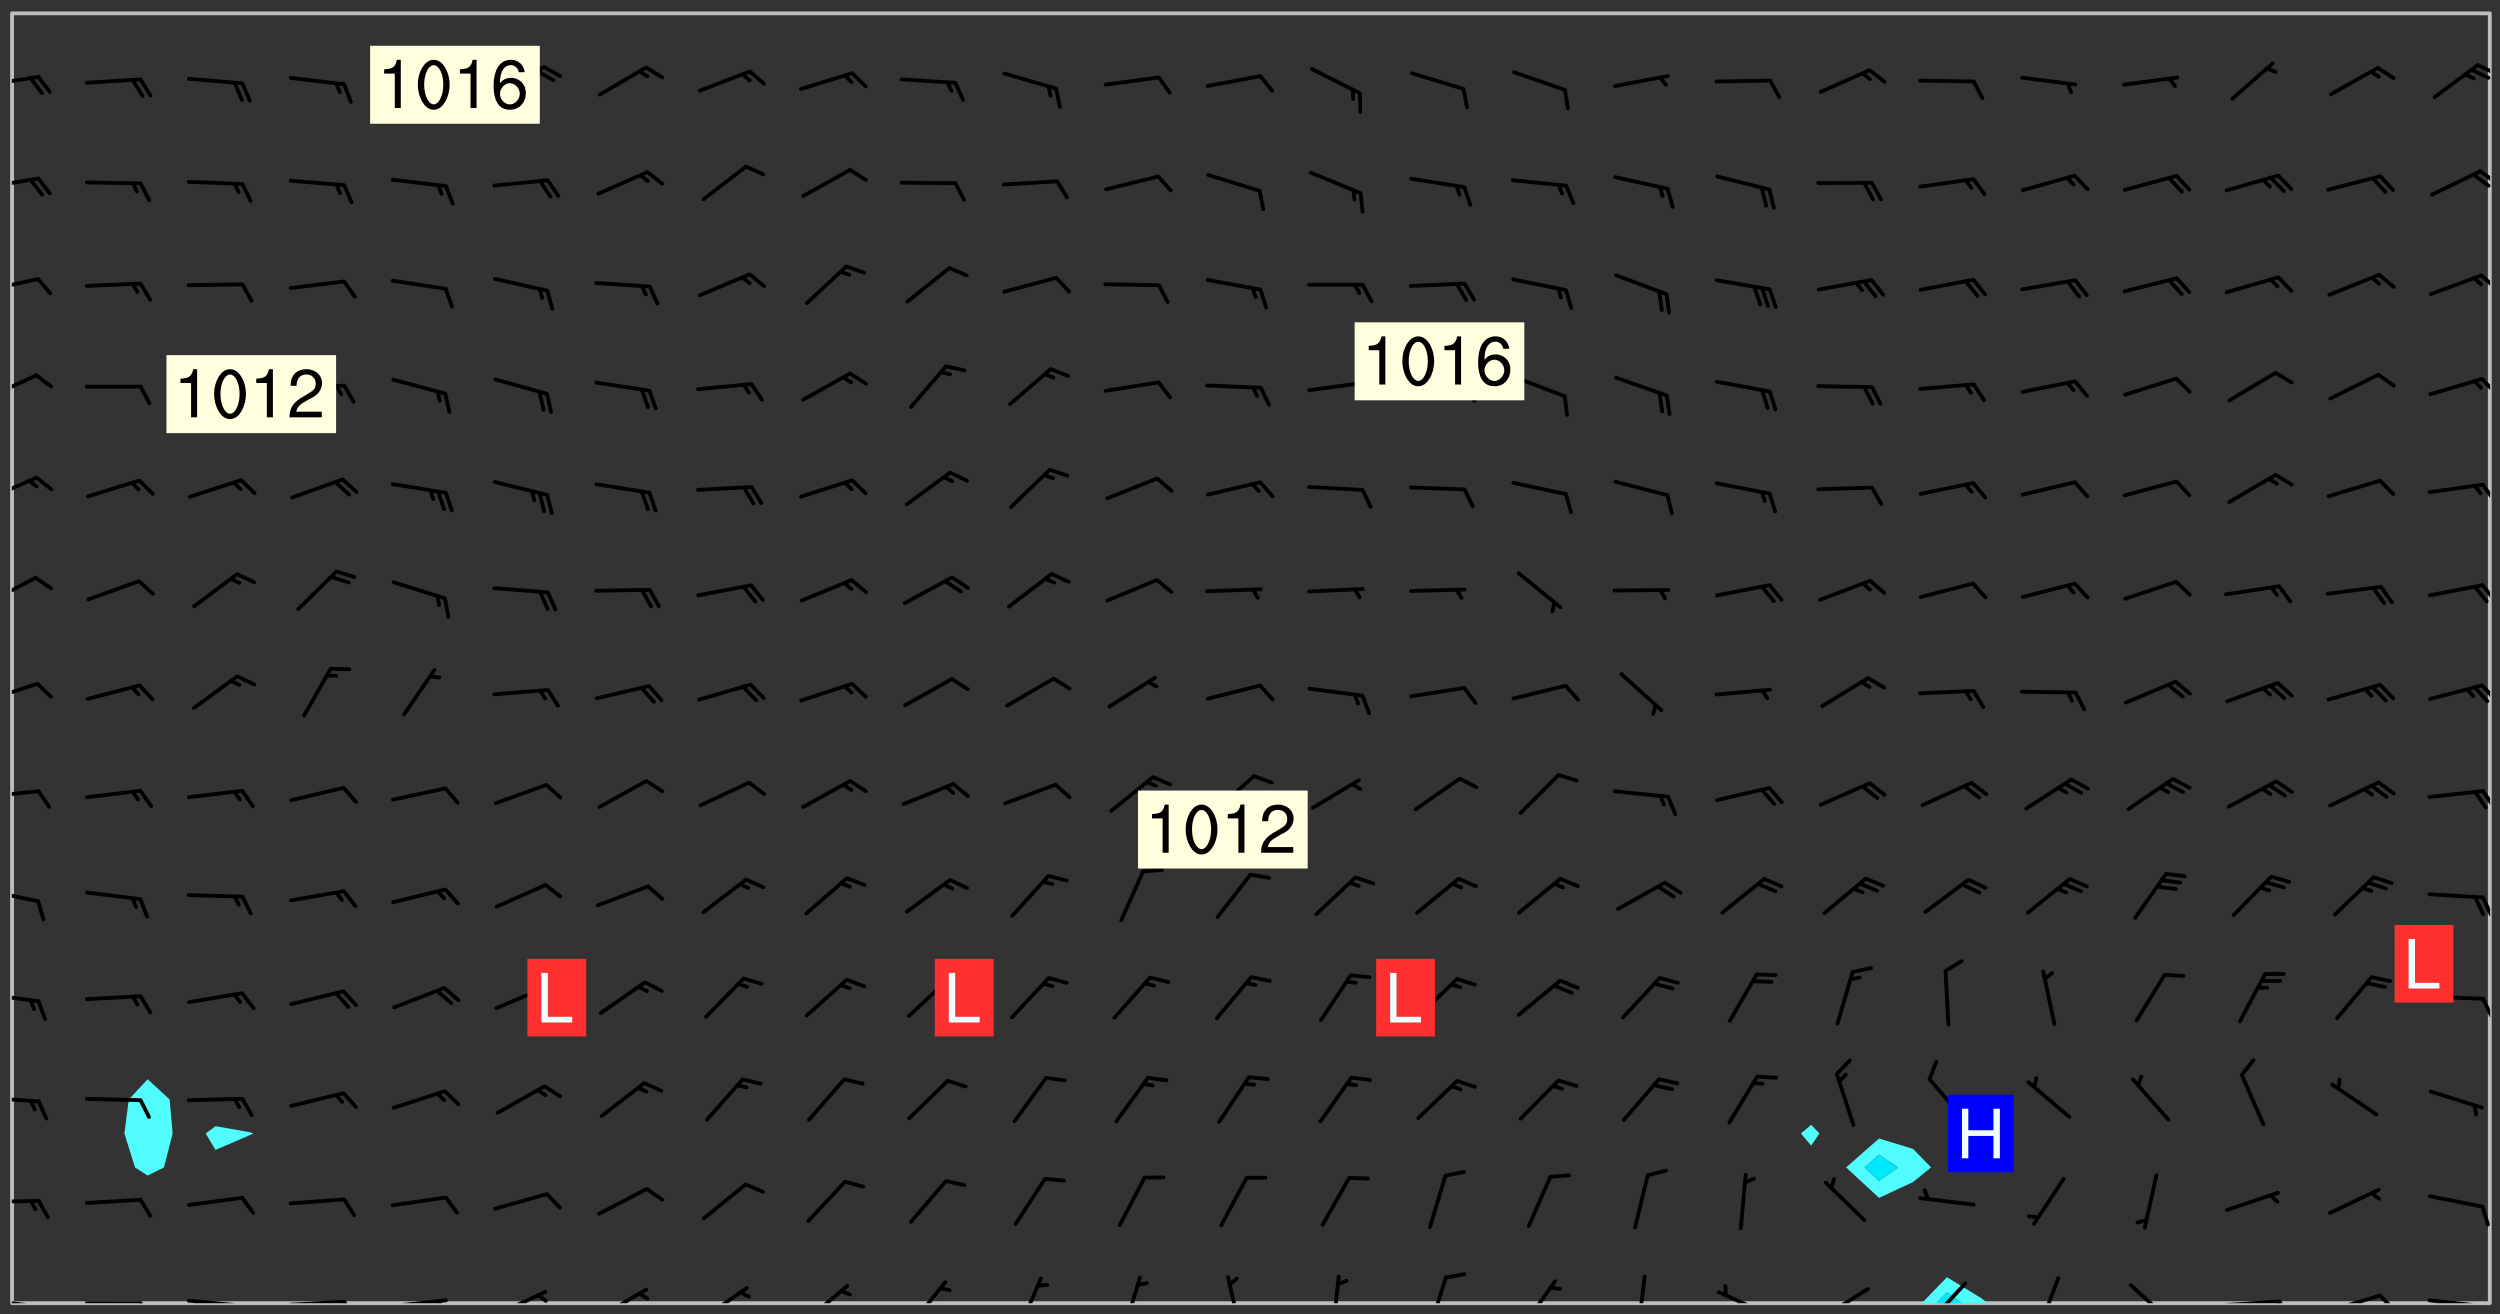 <svg xmlns="http://www.w3.org/2000/svg" role="img" xmlns:xlink="http://www.w3.org/1999/xlink" viewBox="142.45 309.95 326.84 171.84"><rect x="142.45" y="309.95" width="326.84" height="171.84" fill="#333333" stroke="none"/><defs><clipPath id="a"><path d="M144 311.672h1v168.656h-1zm0 0"/></clipPath><clipPath id="b"><path d="M144 311.672h324v168.656H144zm0 0"/></clipPath><clipPath id="c"><path d="M393 476h10v4.328h-10zm0 0"/></clipPath><clipPath id="d"><path d="M395 478h4v2.328h-4zm0 0"/></clipPath><clipPath id="e"><path d="M467 311.672h1v168.656h-1zm0 0"/></clipPath><clipPath id="f"><path d="M144 479h4v1.328h-4zm0 0"/></clipPath><clipPath id="g"><path d="M147 480h2v.328h-2zm0 0"/></clipPath><clipPath id="h"><path d="M153 480h9v.328h-9zm0 0"/></clipPath><clipPath id="i"><path d="M160 480h3v.328h-3zm0 0"/></clipPath><clipPath id="j"><path d="M166 479h9v1.328h-9zm0 0"/></clipPath><clipPath id="k"><path d="M173 480h3v.328h-3zm0 0"/></clipPath><clipPath id="l"><path d="M180 479h8v1.328h-8zm0 0"/></clipPath><clipPath id="m"><path d="M187 479h2v1.328h-2zm0 0"/></clipPath><clipPath id="n"><path d="M193 479h9v1.328h-9zm0 0"/></clipPath><clipPath id="o"><path d="M199 479h2v1.328h-2zm0 0"/></clipPath><clipPath id="p"><path d="M207 478h8v2.328h-8zm0 0"/></clipPath><clipPath id="q"><path d="M212 479h3v1.328h-3zm0 0"/></clipPath><clipPath id="r"><path d="M220 478h8v2.328h-8zm0 0"/></clipPath><clipPath id="s"><path d="M234 478h7v2.328h-7zm0 0"/></clipPath><clipPath id="t"><path d="M247 477h7v3.328h-7zm0 0"/></clipPath><clipPath id="u"><path d="M261 477h6v3.328h-6zm0 0"/></clipPath><clipPath id="v"><path d="M275 476h4v4.328h-4zm0 0"/></clipPath><clipPath id="w"><path d="M289 476h3v4.328h-3zm0 0"/></clipPath><clipPath id="x"><path d="M302 476h3v4.328h-3zm0 0"/></clipPath><clipPath id="y"><path d="M316 476h2v4.328h-2zm0 0"/></clipPath><clipPath id="z"><path d="M329 476h3v4.328h-3zm0 0"/></clipPath><clipPath id="A"><path d="M341 477h6v3.328h-6zm0 0"/></clipPath><clipPath id="B"><path d="M356 476h2v4.328h-2zm0 0"/></clipPath><clipPath id="C"><path d="M366 478h8v2.328h-8zm0 0"/></clipPath><clipPath id="D"><path d="M380 478h7v2.328h-7zm0 0"/></clipPath><clipPath id="E"><path d="M380 480h2v.328h-2zm0 0"/></clipPath><clipPath id="F"><path d="M394 477h6v3.328h-6zm0 0"/></clipPath><clipPath id="G"><path d="M408 476h4v4.328h-4zm0 0"/></clipPath><clipPath id="H"><path d="M420 477h7v3.328h-7zm0 0"/></clipPath><clipPath id="I"><path d="M433 479h8v1.328h-8zm0 0"/></clipPath><clipPath id="J"><path d="M440 479h2v1.328h-2zm0 0"/></clipPath><clipPath id="K"><path d="M446 479h8v1.328h-8zm0 0"/></clipPath><clipPath id="L"><path d="M453 479h3v1.328h-3zm0 0"/></clipPath><clipPath id="M"><path d="M459 479h9v1.328h-9zm0 0"/></clipPath><clipPath id="N"><path d="M466 480h2v.328h-2zm0 0"/></clipPath><clipPath id="O"><path d="M144 466h4v2h-4zm0 0"/></clipPath><clipPath id="P"><path d="M144 453h4v2h-4zm0 0"/></clipPath><clipPath id="Q"><path d="M144 439h4v3h-4zm0 0"/></clipPath><clipPath id="R"><path d="M466 440h2v3h-2zm0 0"/></clipPath><clipPath id="S"><path d="M144 426h4v3h-4zm0 0"/></clipPath><clipPath id="T"><path d="M466 427h2v3h-2zm0 0"/></clipPath><clipPath id="U"><path d="M144 413h4v2h-4zm0 0"/></clipPath><clipPath id="V"><path d="M466 413h2v3h-2zm0 0"/></clipPath><clipPath id="W"><path d="M144 399h4v3h-4zm0 0"/></clipPath><clipPath id="X"><path d="M466 399h2v3h-2zm0 0"/></clipPath><clipPath id="Y"><path d="M144 385h4v5h-4zm0 0"/></clipPath><clipPath id="Z"><path d="M466 386h2v3h-2zm0 0"/></clipPath><clipPath id="aa"><path d="M144 372h4v4h-4zm0 0"/></clipPath><clipPath id="ab"><path d="M466 373h2v3h-2zm0 0"/></clipPath><clipPath id="ac"><path d="M144 358h4v5h-4zm0 0"/></clipPath><clipPath id="ad"><path d="M466 359h2v3h-2zm0 0"/></clipPath><clipPath id="ae"><path d="M144 346h4v3h-4zm0 0"/></clipPath><clipPath id="af"><path d="M466 345h2v3h-2zm0 0"/></clipPath><clipPath id="ag"><path d="M144 333h4v2h-4zm0 0"/></clipPath><clipPath id="ah"><path d="M466 332h2v3h-2zm0 0"/></clipPath><clipPath id="ai"><path d="M465 332h3v3h-3zm0 0"/></clipPath><clipPath id="aj"><path d="M144 319h4v3h-4zm0 0"/></clipPath><clipPath id="ak"><path d="M466 318h2v2h-2zm0 0"/></clipPath><clipPath id="al"><path d="M465 318h3v3h-3zm0 0"/></clipPath><g id="am" clip-path="url(#clip1)"><path fill="#fff" fill-opacity="0" fill-rule="evenodd" d="M0 0h1000v1000H0zm0 0"/><path fill="#d3d3d3" fill-opacity="0" fill-rule="evenodd" d="M162.152 355.867l-.234.293.059.234.117.172.176.234.293.348.113.059.117-.172.059-.234.176-.176.465-.176h.699l.234.293.289.816.059.176.176.23.352.234.699.699.172.176.234.348.234.41.289.582.41.465.23.234.234.176.117.23.176.293.172 1.164v.234l.059.289.059.117.117.117.348.41.117.172.176.176.176.234.117.172.172.352.059.234.234.406.234-.059-.176.176-.059.93h-.582l-.234-.113-.348.113-.117.117-.059.293-.059.176-.117.172-.465.293-.059.234-.059.113v.645l.059.172v.41l.059.059v.406l.059.406.117.176.059.059.23.641-.059.293v.699l-.059.582v.234l-.059.23-.055.352v1.922l.055.117h.426l-.367.117-.023.352.891 1.168 1.742.539 1.34.359v.539l.09.809.535.715 1.52.27.891-.086.09 1.164.535.18 1.16-.18 2.055-.984 1.16-.363 1.879-.176 1.695-.18-.18.719-1.516.086-1.25.09-.805.27-1.074.809.27.719.535.898-.18.625-.266.809.266 1.078.625.898.805.18 1.25-.18-.266.723.098.504.055.293v.172l.059.293v.406l.176.117.352.117h.406l.293-.176.113-.117.059-.117.117-.23.059-.176.352-.465.23-.176.176-.059.176.059.059.176.117.988.055.469.059.172.117.234.176.059.816.059h.289l.117.234.059.406.059.352v1.105l.117.293.117.348.289.699.176.352.582.754.352.176.172.059.469.234.641.465.348.234.293.176.293.055.23.062.816.348.293.176.113.172.352.352.117.176.523.641v.289l.059.352v.348l.059.352.059.289.117.059.172.059h.176l.582.234.176.117.176.289.176.234.113.234.293.23.117.117v.41l.059.055.289.234.234.117.059.117.117.172.059.117.23.234.059.176.234.059.117.059-.117.113-.059.117v.117l-.117.293-.117.289v.582l.176.117.117.059.059.117.117.117.113.059.176.348.059.352.059.406v.176l-.059.176-.117.699v.172l.117.176.293.293h.406l.176.117.117.172.117.293v.234h-.527l-.23-.234h-.234l-.176.059-.059.699.059.348.117.176.176.41.117.23.289.469.176.055h.523l.234.059.758.641.059.293v.234l.059.059.23.348v.352l-.117.172v.293l.293.289.293.176.172.059.293.176.293.117.582.406.289.234.293.176.219.16.016.012.23.176.641.523.176.234.117.176.176.176.113.172v.641l.117.176.469.117.582.117.234.059.23.113.293.117.113.059.586.352.289.172.176.062.176.055.176.059.699.352.289.176.234.055.289.176.234.117.641.406.293.117.172.059.234.059.41.059.23.059.234.117.059.172-.41.176.469.059.059.293.113.234.176.055.234.059.176.059.406.117.641.234.117.172.059.234v.176l-.059.117-.059.406.234.234.117.059.348.117.641.23.176.117.289.117.176.176.234.465.582 1.105.176.176.348.176.176.117.352.117 1.047.523.234.059.465.113.293.059.465.176.758.582.234.234.348.465.176.176.289.234.816.699.293.176.289.289.293.176.293.289.695.641.176.176.293.234.289.234.469.289.641.582.348.234.234.293.348.348.352.465.934.992.348.406.117.176.234.059.113.117.645.176.23.113.234.059.293.176.23.117.934.699.406.406.234.176.406.176.234.117.816.348.348.234.234.117.293.289.23.117.758.352.352.172.23.059.293.117.234.059.871.176h.816l.469.23.172.059.875.699.465.117.293.059.176.059.23.059.469.059.348.059.352.059.406.059h.293l.172.059v.23l.176.176h.293l.348.059.352.059.699.117h.641l.465-.234.293-.176.172-.117.41-.172.289-.176.934-.465.469-.293.523-.293.465-.172.465-.176 1.051-.465.289-.117.41-.117.289-.117.527-.176 1.516-.699.582-.348.289-.059.293-.059.348-.117.875-.23.352-.117h.113l.234-.059.875-.234.234-.059h.812l.352-.059.816-.117.172-.059.352-.055.293-.059.23-.059.816-.176.176-.059h.348l.234-.059.465-.117.758-.172.234-.059h.348l.41-.117.289-.059 1.285-.059h.289l.41-.059.23-.059h.176l.875-.117h.406l.41-.117h.348l.352-.113.871-.059h1.75l1.047.289.41.117.289.117.352.117.289.117 1.051.172.289.059h.293l.293.059.172.059.41.059.172.059.117.059h.117l.117.059.352.059h.113l.41.066 1.922.395 1.926.395 1.52.449 1.695.719 2.145.805 1.605-.719 1.43-.805 1.16-1.078 1.25-.449 3.035-.719 1.875-.359 2.145-1.348 2.234-1.254 2.5-1.258 1.695-.449 1.785-.18 1.16-.27.625.539 1.34-.27.715-.988.984-1.344.445-.18.805-.359 1.875-.539 1.785-.449 1.25-.27 1.16-.09 1.699-.09 1.961-.27 1.25-.09h.539l.625-.09h.891l2.145-.18 2.41-.18 2.59-.09 1.695.18 1.609.09 1.43.359 1.16.719 1.875.988 1.16 1.527.266.715.629.09.355.898.535.539.535 1.527 1.074.359h.535l-.805.535.09 1.707.715 2.695.891.805.895.988.715 1.258 1.785.539 1.52-.18.355 1.344 1.609-.805.98-.539.27.27.316-.215.219-.145.801.449.449-.359h.355l.535-.27.539-.719.535-.27.625-.988 1.16.449.84.371 1.395.617 1.695-.18h1.605l1.785.09.18-1.707.535-1.344.805.27.492.848.402.406-.09.539v.359l.715.449.711-.27h1.43l.359.988.445 1.258.715 1.344 1.25.629 1.695.629.715-.18.18-.539.98-.09.449.359.086 1.258-.266.629-.535.18v.539l.715.984.266.539.984.988.801 1.078-.266.359-.09.898-.625 2.332-.355 2.066-.09 1.793-.18.719-.09.539v1.438l-.98 1.883-.359 1.707-.535.898-.805 1.168-.266.539 2.055 1.254.086.359-.355.539-.09-.18v.809l.09 1.438-.445.715-1.074.094-.266.715.535.898.805.719 1.16.809 1.34.27.445.359-.355.449-1.789-.09-1.25-.449-.715-.719-.625-.09-.176 3.59-.188 1.309h89.359V311.703h-55.27v49.082l.762.125 3.289.543 2.023 2.836v2.754l2.352.332 2.348.332h4.051l-1.379 4.16-2.023.707-2.023.703-.543.344-2.594 1.617-.188.117-2.023-2.078-.73-2.742-2.672-2.078-1.375-3.5-.066-.082-1.957-2.672 2.75-1.418v-49.082H294.422v91.414l.117.031.133.012.074.074.105.047.09.059.086.059.09.059.297.297.059.09.031.117.027.117.016.137-.031.117-.059.09-.059.086-.043.105-.047.102-.027.121v.145l.176.27.148.148.074.086.074.074.043.105.062.09.059.086.043.105.059.09.047.102.043.105.059.086.117.18.074.074.062.086.059.09.043.105.059.09.059.086.062.09.059.09.043.102.117.18.074.074.059.086.074.074.09.059.105.047h.148l.133-.016.133.016.102-.047.074-.074.047-.102-.016-.133v-.148l-.047-.105-.027-.117-.047-.102-.027-.121-.043-.102-.062-.09-.043-.102-.043-.105-.031-.117-.016-.133-.012-.137.086-.059.059-.086.121-.031.043.105.016.133v.117l.059.102.059.09.09.059.148.148.059.09.043.105-.012.102.086.059.105.047.086.059.09.059.074.074-.117.027-.105.047-.086.059-.074.074-.059.09-.062.086-.027.121-.047.102-.043.105-.031.117-.012.133-.016.133v.148l.027.117.047.105.043.102.059.09.074.074.09.059.074.074.09.059.059.09.043.105.047.102.117.031.133.016h.148l.117-.031.105.043.043.105.047.102.027.121L299.5 410l.027.117.031.121.027.117.105.043.102.047.133-.016.148.148.062.086.074.074.07.074.09.062.105.043.102.043.117.031.137.016.117-.031.074-.074.027-.117-.012-.133-.031-.121-.027-.117.043-.105h.117l.09.062.117.027h.148l.133.016h.148l.133.016.133-.016h.148l.133-.016.133-.012.137.012.117-.027.133-.016.191-.059-.059.176-.016.133-.027.121-.016.133-.059.086-.133.016-.105.047-.105.043-.117.031-.117.027-.266.031h-.148l-.133.016-.074.074.059.086.148.148.117.18.074.07.09.062.09.059.086.059.09.059.102.043.105.062.105.043.086.059.105.047.102.043.18.117.059.09-.043.102-.047.105.016.133.223.223.059.09.043.102.031.121.043.102.016.133.031.117.012.137.031.117.148.148.102.043.105.043.117.031.133.016.137.016h.117l.117-.031.09-.059.043-.105.047-.102.043-.105.031-.117.012-.133v-.148l-.012-.133-.016-.133-.031-.117-.043-.105-.047-.105-.043-.102-.043-.105-.016-.133.016-.133.027-.117.031-.117.027-.121.047-.102.09-.059.086-.062.074-.074.09-.059.223-.223.059-.086.074-.074.117-.18.059-.086v-.148l-.074-.074-.102-.047-.105-.043-.102-.043-.059-.09-.047-.105-.027-.117.09-.059.117-.031.102-.043.18-.117.148-.148.012-.133-.012-.105-.09-.059-.133.016h-.148l-.133.016-.133-.016-.121-.031-.086-.059-.074-.074-.059-.09-.062-.086-.117-.18-.059-.086.031-.121.086-.059.121-.031.059-.086v-.121l-.031-.117-.059-.09-.059-.086-.047-.105-.027-.117-.016-.133.059-.09.074-.074.09-.059.117-.18.074-.074.059-.086.148-.148.121-.031.133-.016.133.016.074.074.043.105.016.133-.031.117-.117.031-.133.012-.148.148-.043.105-.047.102-.027.121-.031.117v.148l.031.117.043.105.059.09.074.07.074.074.117.031.121.027.117-.027.133-.016h.117l.09.059.074.074.047.105.059.086.102.047.133.016.105.043.086.059-.012.105-.074.074-.18.117-.059.09-.09.059-.07.074-.074.074-.062.09-.027.117-.016.133.016.133-.016.133v.148l.016.133.027.117.031.121.074.074.09.059.086.059.09.059.117.031v.086l-.102.047-.09.059-.266.031-.117.027h-.148l-.105.043-.102.047-.059.09-.062.234-.012.133-.031.121-.016.133v.293l-.012.133.012.137.016.133.133.016.133.012.121.031.086.059.074.074.047.105.043.102.016.133v.445l-.016.133v.445l.031.266.027.117.016.133.031.117.086.211.031.266v.148l-.031.117-.027.117-.031.121-.027.117-.031.117-.031.121-.012.133-.016.133.09.059.117-.031.102.016.047.105-.031.266v.441l-.043.105-.047.105-.043.102-.043.105-.059.086-.031.121-.043.117-.031.117-.016.133.016.133.059.09.105.047.086.059.059.086-.012.137-.031.117-.043.102v.445l-.016.133v.148l-.031.117-.043.105-.027.117-.047.105-.043.102-.031.121-.027.117-.031.133-.031.117-.027.117-.043.105-.031.117-.031.121-.012.133-.016.133v.297l.027.117v.148l.047.398.027.117.059.09.121.031h.148l.133-.016.059.09v.117l-.059.09-.09.059-.102.043-.105.047-.09.059-.086.059-.137.016-.117-.031-.133-.016-.102.047-.062.086-.012.137-.016.133-.031.117-.027.117-.016.133-.031.121v.297l.016.133.031.117v.148l.012.133v.148l-.027.117-.047.102-.027.121-.031.117-.059.09-.074.074-.102.043-.105.047-.117.027-.121.031-.102-.047.059-.086.105-.047.027-.117.031-.117.027-.121.031-.117v-.148l.016-.133-.031-.117-.043-.105-.105.016-.074.074-.102.043-.09.062-.074.074-.043.102-.016.133-.031.117L304.25 426l-.031.117-.027.117-.031.121-.027.117-.031.117-.043.105-.09.059h-.09l-.117-.031-.031-.086.016-.137-.031-.117v-.148l-.012-.133v-.148l-.062-.234-.027-.121-.043-.102-.047-.105-.059-.086-.059-.09-.043-.105-.062-.086-.148-.148-.07-.074-.105-.047-.105-.043-.102-.043-.297-.297-.09-.074-.086-.059-.105-.043-.09-.062-.086-.059-.105-.043-.09-.059-.086-.062-.074-.07-.105-.047-.086-.059-.105-.043-.09-.062-.102-.043-.105-.043-.086-.059-.105-.047-.105-.043-.102-.047-.09-.059-.102-.043-.105-.043-.09-.062-.117-.027-.133-.016-.133.016H299.75l-.133.016-.117-.031-.09-.059-.074-.074-.09-.059-.102-.047h-.148l-.121-.027-.102-.043-.074-.074-.117-.18-.09-.059-.102-.043-.09-.062-.105-.043-.09-.059-.086-.059-.105-.047-.059-.086-.059-.09-.043-.105-.047-.102-.074-.074-.086-.059-.074-.074-.09-.059-.223-.223-.043-.105-.031-.266.105-.043h.145l.105.043.074.074.09.059.086.059.105.047.09.059.148.148.07.074.148.148.062.086.074.074.086.059.074.074.09.062.09.059.086.059.27.176.102.047.105.043.102.043.047-.074.059-.086.074-.074.07-.074.105.043.074.074.059.09.043.102.047.105.043.105.121.027.117-.027.074-.09.043-.105.059-.09.074-.074.105-.043.117-.027.133.012.09.059.148.148.059.09.043.105.047.102.043.105.043.102.105.047.105.043.133.016.086-.059.059-.09.074-.074.105-.043.117.027.105.047.102.043.105.043.102.047.18.117v.117l-.016.133.016.133.016.137.059.086.102.047.121.027.117.031h.148l.117-.031.059-.09.18-.117.059-.09.074-.074.059-.086.117-.18.18-.117.117.031.09.059.043.074-.016.133v.117l.09.059h.148l.133-.016.133-.012.266-.031.105-.043.117-.031.121-.027.074-.074.07-.074.062-.09-.016-.105-.047-.102-.102-.043-.105-.016-.117.027-.266.031h-.148l-.074-.074-.09-.059-.117-.031-.117-.027-.133-.016h-.148l-.133.016h-.297l-.105-.047-.148-.148-.043-.102-.059-.09.223-.223.086-.059.105-.043.117-.031.133-.016.133.016.137.016.102.043.133-.012.09-.062.102-.043.062-.09-.047-.102-.09-.059-.117-.031-.102-.043-.059-.09-.062-.09v-.117l.016-.133.105-.047.074-.07v-.121l-.09-.059-.031-.117.09-.059.074-.074.043-.105.059-.09.047-.102.016-.133v-.148l-.047-.105-.043-.102-.09-.059-.133-.016-.102-.043-.137-.016-.117-.031h-.445l-.133-.016-.133-.012-.133-.016-.117-.031h-.148l-.133-.016-.133-.012-.266-.031-.121-.043-.086-.059-.074-.074v-.148l.012-.133.105-.047.102-.043.133-.016h.152l.133-.016h.293l.121.031.102.043.09.059.234.062.121-.047.09-.059.102-.043.133-.016.105.043.102.047.133.012.121-.027h.145l.121-.031.117-.027.105-.047.074-.074.086-.059.148-.148.059-.086.047-.105.027-.117.016-.105-.102-.043-.09-.059-.117-.031-.105-.043-.09-.062-.074-.086-.074-.074-.102-.043-.105-.047-.102-.043-.059-.09-.047-.102-.086-.211-.062-.086-.059-.09-.074-.074-.086-.059h-.27l-.117.031-.09.059-.102.043-.133.016-.105-.016-.027-.117-.062-.09-.117-.031-.102-.043-.148-.148-.031-.117-.016-.105.074-.074.18-.117.117-.027.117-.031.137.016.102.043.105.043.102.047.105.043.117.031.133.016.117.027.133.016.105-.016.09-.059-.074-.074-.105-.043-.074-.074-.074-.09-.148-.148-.086-.059-.09-.059-.074-.074-.09-.059-.102-.047-.121-.027-.102-.047-.105-.043-.117-.031-.102-.043-.121-.031h-.148l-.117.031-.105.043-.086.062-.18.117-.086.059-.09.059-.105.047-.086.059-.105.043-.102.043-.105.047-.074.074-.059.09-.059.086-.047.105-.059.086-.074.074-.133-.012-.117-.031h-.117l-.074.074-.09.059-.074.074-.09.059-.086.059-.105.047-.102.043-.137.016-.102-.043-.148-.148-.105-.047h-.086l-.105.047-.102.043-.121.031-.117-.031-.074-.074v-.117l.031-.121.074-.07.059-.09.074-.074.117-.031.105-.043h.293l.133-.016.137-.016.102-.043.09-.059.102-.047.09-.059.133-.012.09.059.133.012.09-.059.086-.059.105-.043.09-.059.086-.062.09-.059.148-.148.059-.086.059-.09.105-.043.133-.016.117.027.121.031.059-.059.059-.09.031-.266.027-.117.105.012.133.016.102-.043.09-.059.059-.09.074-.074.059-.09.047-.102.012-.133-.012-.133-.047-.105-.148-.148-.059-.09-.059-.086-.043-.105v-.445l.016-.133v-.148l.012-.133-.059-.059-.09.059-.102-.043-.18-.117-.086-.059-.062-.09-.059-.09-.074-.074-.086-.059-.121.031-.102.012-.105.047-.086.059-.105.043-.148.148-.09.059-.086.059-.09.062-.105.043-.133.016v-.121l.105-.043.117-.031.074-.07.043-.105v-.148l-.027-.117-.148-.148-.133-.016h-.148l-.117.031-.105.043-.102.043-.09.062-.117.027-.074-.074.012-.133-.043-.102-.043-.105-.09-.059-.117.027-.121.031-.117.031-.102.043-.121.031-.102.043-.105.043-.09.059-.102.016v-.117l.016-.133-.059-.09-.074.043-.148.148-.059.09-.074.074-.047.105-.043.102-.074.074-.059.09-.074.074-.059.086-.074.074-.09.062-.074.07-.074.074-.102.016-.133.016-.105-.043v-.121l.148-.148.043-.102.059-.09.047-.102.043-.105.059-.09.031-.117.043-.102.031-.121.027-.117.047-.105.043-.102.043-.105.074-.07.09-.062.09-.059.102-.043h.297l.266-.031.105-.043-.074-.074-.117-.031-.105-.043-.09-.059-.102-.047-.09-.059-.102-.043-.105-.043-.09-.062-.086-.059-.105-.043-.102-.043-.121-.031-.117-.031-.102-.043L297.5 410.25l-.102-.043-.09-.059-.043-.105-.016-.133.102-.043.133-.016.137.016.133-.016.102-.043.059-.09.016-.105-.09-.059-.074-.074-.102-.043-.09-.059-.148-.148-.043-.105-.016-.133v-.293l-.059-.09-.09-.059-.074-.074-.043-.105-.031-.117-.059-.09-.074-.074-.117-.027-.074-.074-.09-.059-.09-.062-.086-.059-.074-.074-.059-.086-.047-.105-.086-.059-.148-.148-.195-.059-.133.016-.102.043-.074.074-.047.102-.043.105-.059.09-.059.086-.297.297-.09.059h-.086l-.062-.086-.043-.105.031-.117.059-.09.027-.117-.012-.133-.09-.062-.105.047-.117.027-.117.031-.27.176-.102.047-.117.027-.105.047-.09.059-.102.043-.059-.086-.047-.105.016-.133.047-.105.07-.074.074-.07.059-.09v-.148l-.043-.105h-.238l-.102.047-.031.117-.027.117-.031.121-.074.043-.133.016-.074-.047-.043-.102-.043-.105-.047-.102-.043-.105-.121.031-.102.043-.133.016-.117.031-.105.043-.09.059-.102.047-.121.027-.133.016-.102-.043-.059-.09-.047-.105-.043-.102-.043-.105v-.117l.059-.09.086-.059.18-.117.102-.047.105-.043.105-.059.102-.043.09-.062.102-.043.105-.059.102-.047.09-.059.105-.043.102-.043.09-.062.102-.043.137-.016.117.031.102.043.121.031.102.043.105.047.102.043.105.043.102.047.105.043.102.043.105.047.086.059.105.043.117.031.105.043.102.047.09.059.105.043.102.043.105.047.117.027.102.047.121.027h.148l.086-.059.016-.102.059-.09-.027-.117-.074-.074-.117-.18-.074-.074-.09-.074-.18-.117-.086-.059-.105-.043-.102-.047-.27-.176-.059-.09-.074-.074-.059-.09-.043-.102-.031-.117-.016-.137v-.562l-.012-.133-.016-.133-.031-.117-.016-.133-.012-.133-.031-.121-.223-.223-.059-.086-.016-.105.031-.117.133-.016v-91.414H172.992v1.453l-.059.234-.352 1.051-.172.523-.117.348-.176.41-.117.172-.234.293-.23.059h-.352l-.117.059-.23.406v.293l.117.176.23.23.117.234.641.758.293.465.176.234.23.352.234.348.641.816.176.465.172.41.117.695.176.469.117 1.398.059.465v.875l.117 1.047v4.781l-.059.465-.352 1.281-.176.523-.113.41-.352.93L172.934 336l-.234.582-.117.176-.172.348-.176.406-.352.816-.059.293-.113.293-.117.289-.059.176-.117.875-.059.406-.059.117-.059.176-.059.172-.23.527-.117.172v.234l-.117.234-.059.172-.176.586v.289l-.059.176v.293l-.059.113-.059.527v.172l-.055.234v2.621l-.176.816-.117.176-.176.234-.117.172-.113.234-.586.934-.23.289-.293.465-.176.234-.289.352-.352.699-.113.23-.176.41-.176.23-.406.527-.816.699-.293.172-.289.234-.176.117-.176.176-.523.406-.527.176-.172.176-.234.055-.641.176h-.758m12.211 31.023l-1.074.449.359.895 1.25-.715.445-.539-.98-.09"/><path fill="#d3d3d3" fill-opacity="0" fill-rule="evenodd" d="M201.508 416.598h-.895l.449.629.98.359.805-.09.445-.988-.176.09-.715-.355-.895.355m154.621 59.07l-.059-.523v-.293l.113-.293.059-.23.469-.469h.113l.117-.113.117-.059h.176l.234-.059h.348l.234.059.117.059.23.172.059.176.117.582v.293l-.117.176-.172.289-.176.176-.527.523-.23.234-.117.059h-.176l-.117-.059-.406-.293-.176-.117-.117-.059-.059-.113-.055-.117m6.641-10.957l-.059-.172v-1.109l.059-.172.176-.059.172-.059h.176l.234-.059.117.059.059.699-.059.172-.117.176-.117.059-.234.523-.113.059h-.234l-.059-.117m9.613-14.391l-.117-.176v-.699l.293-.875.117-.172.176-.352.113-.23.117-.293.352-.758.117-.23.172-.234h.176l.117-.059h.641l.117.059.234.234.172.113.352.293.117.117.113.176v.113l.117.059.117.117v.699l-.059.176v.23l-.059.176-.348 1.051-.117.23-.117.234-.117.059-.23.234-.641.289h-.875l-.41-.117-.641-.465"/><path fill="none" stroke="#bebebe" stroke-linecap="round" stroke-linejoin="round" stroke-miterlimit="10" stroke-width=".5" d="M467.957 311.695H144.027v168.625h323.93v-168.625"/><g clip-path="url(#a)"><path fill="#fff" fill-opacity="0" fill-rule="evenodd" d="M144 475.891v4.438h.004H144V311.672h.004H144v164.219"/></g><g clip-path="url(#b)"><path fill="#fff" fill-opacity="0" fill-rule="evenodd" d="M144.004 480.328V311.672h17.75v139.367l-2.465 2.66-.578 4.438 1.387 4.438 1.656 1.062 2.133-1.062 1.133-4.438-.395-4.438-2.871-2.66V311.672h8.875V457.184l-1.293.953 1.293 2.148 4.438-1.914.523-.234-.523-.176-4.438-.777V311.672h208.605V457l-1.336 1.137 1.336 1.586 1.086-1.586L379.234 457V311.672h8.875v147.121l-4.305 3.781 4.305 3.98 4.438-2.062 2.367-1.918-2.367-2.426-4.438-1.355v-147.121h79.887v168.656h-65.688l-.883-.688-4.441-2.715-3.285 3.402H144.004"/></g><path fill="#50fcfc" fill-rule="evenodd" d="M160.098 462.574l-1.387-4.438.578-4.438 2.465-2.66 2.871 2.66.395 4.438-1.133 4.438-2.133 1.062-1.656-1.062m10.531-2.289l-1.293-2.148 1.293-.953 4.438.777.523.176-.523.234-4.438 1.914m208.605-.562l-1.336-1.586L379.234 457l1.086 1.137-1.086 1.586m8.875 6.832l-4.305-3.98 4.305-3.781v2.117l-1.895 1.664 1.895 1.754 2.484-1.754-2.484-1.664v-2.117l4.438 1.355 2.367 2.426-2.367 1.918-4.438 2.062"/><path fill="#00e8fc" fill-rule="evenodd" d="M388.109 464.328l-1.895-1.754 1.895-1.664 2.484 1.664-2.484 1.754"/><g clip-path="url(#c)"><path fill="#50fcfc" fill-rule="evenodd" d="M393.699 480.328h1.898l1.387-1.438 1.973 1.438h3.352l-.883-.688-4.441-2.715-3.285 3.402"/></g><g clip-path="url(#d)"><path fill="#00e8fc" fill-rule="evenodd" d="M395.598 480.328l1.387-1.438 1.973 1.438h-3.359"/></g><g clip-path="url(#e)"><path fill="#fff" fill-opacity="0" fill-rule="evenodd" d="M467.996 480.328H468V311.672h-.004H468v168.656h-.004"/></g><g clip-path="url(#f)"><path fill="none" stroke="#000" stroke-linecap="round" stroke-linejoin="round" stroke-miterlimit="10" stroke-width=".5" d="M147.484 480.785l-6.969-.91"/></g><g clip-path="url(#g)"><path fill="none" stroke="#000" stroke-linecap="round" stroke-linejoin="round" stroke-miterlimit="10" stroke-width=".5" d="M147.484 480.785l.859 2.297"/></g><g clip-path="url(#h)"><path fill="none" stroke="#000" stroke-linecap="round" stroke-linejoin="round" stroke-miterlimit="10" stroke-width=".5" d="M160.828 480.336l-7.027-.016"/></g><g clip-path="url(#i)"><path fill="none" stroke="#000" stroke-linecap="round" stroke-linejoin="round" stroke-miterlimit="10" stroke-width=".5" d="M160.828 480.336l1.148 2.168"/></g><g clip-path="url(#j)"><path fill="none" stroke="#000" stroke-linecap="round" stroke-linejoin="round" stroke-miterlimit="10" stroke-width=".5" d="M174.129 480.66l-6.996-.664"/></g><g clip-path="url(#k)"><path fill="none" stroke="#000" stroke-linecap="round" stroke-linejoin="round" stroke-miterlimit="10" stroke-width=".5" d="M174.129 480.66l.941 2.266"/></g><g clip-path="url(#l)"><path fill="none" stroke="#000" stroke-linecap="round" stroke-linejoin="round" stroke-miterlimit="10" stroke-width=".5" d="M187.453 480.137l-7.016.383"/></g><g clip-path="url(#m)"><path fill="none" stroke="#000" stroke-linecap="round" stroke-linejoin="round" stroke-miterlimit="10" stroke-width=".5" d="M187.453 480.137l1.27 2.102"/></g><g clip-path="url(#n)"><path fill="none" stroke="#000" stroke-linecap="round" stroke-linejoin="round" stroke-miterlimit="10" stroke-width=".5" d="M200.754 479.949l-6.988.758"/></g><g clip-path="url(#o)"><path fill="none" stroke="#000" stroke-linecap="round" stroke-linejoin="round" stroke-miterlimit="10" stroke-width=".5" d="M199.738 480.062l.688 1.012"/></g><g clip-path="url(#p)"><path fill="none" stroke="#000" stroke-linecap="round" stroke-linejoin="round" stroke-miterlimit="10" stroke-width=".5" d="M213.762 478.844l-6.371 2.969"/></g><g clip-path="url(#q)"><path fill="none" stroke="#000" stroke-linecap="round" stroke-linejoin="round" stroke-miterlimit="10" stroke-width=".5" d="M212.832 479.277l.98.738"/></g><g clip-path="url(#r)"><path fill="none" stroke="#000" stroke-linecap="round" stroke-linejoin="round" stroke-miterlimit="10" stroke-width=".5" d="M226.926 478.559l-6.07 3.539"/></g><path fill="none" stroke="#000" stroke-linecap="round" stroke-linejoin="round" stroke-miterlimit="10" stroke-width=".5" d="M226.043 479.074l1.043.645"/><g clip-path="url(#s)"><path fill="none" stroke="#000" stroke-linecap="round" stroke-linejoin="round" stroke-miterlimit="10" stroke-width=".5" d="M240.094 478.328l-5.777 4"/></g><path fill="none" stroke="#000" stroke-linecap="round" stroke-linejoin="round" stroke-miterlimit="10" stroke-width=".5" d="M239.254 478.91l1.09.562"/><g clip-path="url(#t)"><path fill="none" stroke="#000" stroke-linecap="round" stroke-linejoin="round" stroke-miterlimit="10" stroke-width=".5" d="M253.215 478.074l-5.387 4.512"/></g><path fill="none" stroke="#000" stroke-linecap="round" stroke-linejoin="round" stroke-miterlimit="10" stroke-width=".5" d="M252.43 478.73l1.137.461"/><g clip-path="url(#u)"><path fill="none" stroke="#000" stroke-linecap="round" stroke-linejoin="round" stroke-miterlimit="10" stroke-width=".5" d="M266.027 477.582l-4.383 5.492"/></g><path fill="none" stroke="#000" stroke-linecap="round" stroke-linejoin="round" stroke-miterlimit="10" stroke-width=".5" d="M265.391 478.383l1.207.227"/><g clip-path="url(#v)"><path fill="none" stroke="#000" stroke-linecap="round" stroke-linejoin="round" stroke-miterlimit="10" stroke-width=".5" d="M278.531 477.098l-2.762 6.461"/></g><path fill="none" stroke="#000" stroke-linecap="round" stroke-linejoin="round" stroke-miterlimit="10" stroke-width=".5" d="M278.129 478.039l1.223-.105"/><g clip-path="url(#w)"><path fill="none" stroke="#000" stroke-linecap="round" stroke-linejoin="round" stroke-miterlimit="10" stroke-width=".5" d="M291.488 476.969l-2.047 6.723"/></g><path fill="none" stroke="#000" stroke-linecap="round" stroke-linejoin="round" stroke-miterlimit="10" stroke-width=".5" d="M291.191 477.945l1.203-.234"/><g clip-path="url(#x)"><path fill="none" stroke="#000" stroke-linecap="round" stroke-linejoin="round" stroke-miterlimit="10" stroke-width=".5" d="M302.992 476.906l1.578 6.848"/></g><path fill="none" stroke="#000" stroke-linecap="round" stroke-linejoin="round" stroke-miterlimit="10" stroke-width=".5" d="M303.223 477.902l.926-.805"/><g clip-path="url(#y)"><path fill="none" stroke="#000" stroke-linecap="round" stroke-linejoin="round" stroke-miterlimit="10" stroke-width=".5" d="M317.473 476.836l-.754 6.984"/></g><path fill="none" stroke="#000" stroke-linecap="round" stroke-linejoin="round" stroke-miterlimit="10" stroke-width=".5" d="M317.363 477.852l1.141-.457"/><g clip-path="url(#z)"><path fill="none" stroke="#000" stroke-linecap="round" stroke-linejoin="round" stroke-miterlimit="10" stroke-width=".5" d="M331.473 476.98l-2.121 6.699"/></g><path fill="none" stroke="#000" stroke-linecap="round" stroke-linejoin="round" stroke-miterlimit="10" stroke-width=".5" d="M331.473 476.98l2.41-.445"/><g clip-path="url(#A)"><path fill="none" stroke="#000" stroke-linecap="round" stroke-linejoin="round" stroke-miterlimit="10" stroke-width=".5" d="M345.754 477.461l-4.055 5.738"/></g><path fill="none" stroke="#000" stroke-linecap="round" stroke-linejoin="round" stroke-miterlimit="10" stroke-width=".5" d="M345.164 478.293l1.219.156"/><g clip-path="url(#B)"><path fill="none" stroke="#000" stroke-linecap="round" stroke-linejoin="round" stroke-miterlimit="10" stroke-width=".5" d="M357.469 476.84l-.855 6.977"/></g><g clip-path="url(#C)"><path fill="none" stroke="#000" stroke-linecap="round" stroke-linejoin="round" stroke-miterlimit="10" stroke-width=".5" d="M367.156 478.879l6.398 2.902"/></g><path fill="none" stroke="#000" stroke-linecap="round" stroke-linejoin="round" stroke-miterlimit="10" stroke-width=".5" d="M368.086 479.301l-.074-1.227"/><g clip-path="url(#D)"><path fill="none" stroke="#000" stroke-linecap="round" stroke-linejoin="round" stroke-miterlimit="10" stroke-width=".5" d="M380.691 482.188l5.961-3.719"/></g><g clip-path="url(#E)"><path fill="none" stroke="#000" stroke-linecap="round" stroke-linejoin="round" stroke-miterlimit="10" stroke-width=".5" d="M381.559 481.648l-1.062-.617"/></g><g clip-path="url(#F)"><path fill="none" stroke="#000" stroke-linecap="round" stroke-linejoin="round" stroke-miterlimit="10" stroke-width=".5" d="M394.598 482.906l4.777-5.152"/></g><g clip-path="url(#G)"><path fill="none" stroke="#000" stroke-linecap="round" stroke-linejoin="round" stroke-miterlimit="10" stroke-width=".5" d="M409.051 483.613l2.5-6.566"/></g><g clip-path="url(#H)"><path fill="none" stroke="#000" stroke-linecap="round" stroke-linejoin="round" stroke-miterlimit="10" stroke-width=".5" d="M426.219 482.688l-5.203-4.719"/></g><g clip-path="url(#I)"><path fill="none" stroke="#000" stroke-linecap="round" stroke-linejoin="round" stroke-miterlimit="10" stroke-width=".5" d="M440.438 480.094l-7.012.473"/></g><g clip-path="url(#J)"><path fill="none" stroke="#000" stroke-linecap="round" stroke-linejoin="round" stroke-miterlimit="10" stroke-width=".5" d="M440.438 480.094l1.293 2.082"/></g><g clip-path="url(#K)"><path fill="none" stroke="#000" stroke-linecap="round" stroke-linejoin="round" stroke-miterlimit="10" stroke-width=".5" d="M453.613 479.324l-6.734 2.008"/></g><g clip-path="url(#L)"><path fill="none" stroke="#000" stroke-linecap="round" stroke-linejoin="round" stroke-miterlimit="10" stroke-width=".5" d="M453.613 479.324l1.723 1.746"/></g><g clip-path="url(#M)"><path fill="none" stroke="#000" stroke-linecap="round" stroke-linejoin="round" stroke-miterlimit="10" stroke-width=".5" d="M467.055 480.707l-6.984-.758"/></g><g clip-path="url(#N)"><path fill="none" stroke="#000" stroke-linecap="round" stroke-linejoin="round" stroke-miterlimit="10" stroke-width=".5" d="M467.055 480.707l.91 2.277"/></g><g clip-path="url(#O)"><path fill="none" stroke="#000" stroke-linecap="round" stroke-linejoin="round" stroke-miterlimit="10" stroke-width=".5" d="M147.512 466.949l-7.023.129"/></g><path fill="none" stroke="#000" stroke-linecap="round" stroke-linejoin="round" stroke-miterlimit="10" stroke-width=".5" d="M147.512 466.949l1.195 2.145m-2.215-2.129l.594 1.074m13.738-1.23l-7.016.41m7.016-.41l1.273 2.094m12.016-2.363l-6.965.949m6.965-.949l1.434 1.988m11.902-1.777l-7.008.527m7.008-.527l1.309 2.074m11.98-2.32l-6.953 1.02m6.953-1.02l1.453 1.98m11.766-2.426l-6.762 1.91m6.762-1.91l1.695 1.773m11.355-2.438l-6.234 3.238m6.234-3.238l2.023 1.395m10.902-1.988l-5.457 4.426m5.457-4.426l2.262.957m10.719-1.316l-4.789 5.145m4.789-5.145l2.371.637m10.836-.73l-4.57 5.332m4.57-5.332l2.395.535m10.555-.812l-3.84 5.887m3.84-5.887l2.445.219m10.582-.387l-3.262 6.223m3.262-6.223l2.453-.016m10.891.031l-3.32 6.191m3.32-6.191l2.453.008m10.93.027l-3.457 6.121m3.457-6.121l2.453.062m10.145-.367l-2.023 6.73m2.023-6.73l2.406-.48m11.312.629l-2.828 6.434m2.828-6.434l2.449-.18m10.281-.02l-1.66 6.832m1.66-6.832l2.375-.605m10.43.523l-.641 6.996m.547-5.98l1.133-.473m9.438.508l5.039 4.895m-4.309-4.184l.344-1.18M393.5 466.59l6.973.848m-5.961-.727l-.438-1.145m14.289 4.379l3.875-5.863m-3.312 5.008l-1.219-.113m15.148 1.469l1.523-6.863m-1.305 5.863l-1.18.328m18.363-3.887l-6.652 2.254m5.684-1.926l.895.84m13.234-1.551l-6.344 3.02m5.422-2.578l.984.73m13.527 1.02l-6.891-1.363m6.891 1.363l.707 2.352"/><g clip-path="url(#P)"><path fill="none" stroke="#000" stroke-linecap="round" stroke-linejoin="round" stroke-miterlimit="10" stroke-width=".5" d="M147.504 453.945l-7.008-.492"/></g><path fill="none" stroke="#000" stroke-linecap="round" stroke-linejoin="round" stroke-miterlimit="10" stroke-width=".5" d="M147.504 453.945l1 2.242m-2.02-2.316l.5 1.121m13.844-1.207l-7.027-.176m7.027.176l1.098 2.195m12.215-2.379l-7.023.191m7.023-.191l1.211 2.137m-2.23-2.109l.605 1.07m13.633-1.836l-6.828 1.668m6.828-1.668l1.633 1.832m-2.625-1.586l.816.914m13.418-1.414l-6.684 2.176m6.684-2.176l1.766 1.703m-2.738-1.387l.883.852m13.121-1.812l-6.113 3.465m6.113-3.465l2.07 1.32m-2.961-.816l1.035.66m12.895-1.578l-5.562 4.297m5.562-4.297l2.234 1.008m-3.043-.383l1.117.504m12.551-1.613l-4.652 5.266m4.652-5.266l2.387.574m-3.062.191l1.191.285m12.789-1.062l-4.629 5.289m4.629-5.289l2.387.559m11.133-.363l-5.039 4.895m5.039-4.895l2.336.754m10.527-1.145l-4.137 5.68m4.137-5.68l2.43.344m10.879-.348l-4.125 5.688m4.125-5.688l2.43.336m-3.031.488l1.219.172m12.586-1.078l-3.898 5.848m3.898-5.848l2.441.246m-3.008.605l1.219.121m12.738-.918l-4.051 5.742m4.051-5.742l2.434.305m-3.023.531l1.219.152m13.199-.547l-5.078 4.855m5.078-4.855l2.332.773m-3.07-.066l1.164.387m12.824-1.16l-4.945 4.992m4.945-4.992l2.352.707m-3.07.02l1.176.352m12.68-1.242l-4.59 5.32m4.59-5.32l2.395.543m-3.062.23l2.395.543m11.121-1.656l-3.656 6m3.656-6l2.449.141m-2.98.73l1.223.07m9.707-1.281l2.176 6.68m-2.176-6.68l1.703-1.77m-1.387 2.738l.852-.883m10.949.586l4.574 5.336m-4.574-5.336l.895-2.285m12.027 2.68l5.359 4.547m-4.578-3.887l.262-1.199m12.629.176l4.645 5.273m-3.969-4.508l.434-1.148m13.121-.199l2.816 6.438m-2.816-6.438l1.523-1.926m10.289 3.176l5.82 3.934m-4.973-3.359l.129-1.223m18.602 3.672l-6.703-2.109m5.727 1.801l.227 1.207"/><g clip-path="url(#Q)"><path fill="none" stroke="#000" stroke-linecap="round" stroke-linejoin="round" stroke-miterlimit="10" stroke-width=".5" d="M147.48 440.859l-6.961-.949"/></g><path fill="none" stroke="#000" stroke-linecap="round" stroke-linejoin="round" stroke-miterlimit="10" stroke-width=".5" d="M147.48 440.859l.852 2.301m-1.863-2.441l.426 1.152m13.93-1.676l-7.02.375m7.02-.375l1.266 2.102m-2.289-2.047l.633 1.051m13.66-1.504l-6.93 1.172m6.93-1.172l1.496 1.945m-2.504-1.773l.75.973m13.52-1.398l-6.82 1.68m6.82-1.68l1.637 1.828m-2.629-1.582L188 441.617m12.535-2.504l-6.551 2.539m6.551-2.539l1.859 1.605m-2.812-1.234l1.859 1.602m12.371-2.07l-6.473 2.734m6.473-2.734l1.902 1.547m-2.844-1.148l.949.773m12.953-1.812l-5.766 4.016m5.766-4.016l2.184 1.121m-3.023-.535l1.094.559m12.637-1.645l-4.918 5.02m4.918-5.02l2.355.691m-3.07.039l1.176.344m13.016-.906l-5.238 4.684m5.238-4.684l2.301.848m-3.062-.168l1.148.426m12.871-1.168l-5.129 4.805m5.129-4.805l2.324.797m-3.07-.098l1.164.398m12.73-1.262l-4.793 5.137m4.793-5.137l2.371.633m-3.066.113l1.184.316m12.762-1.125l-4.664 5.258m4.664-5.258l2.387.578m-3.062.188l1.191.289m12.719-1.121l-4.504 5.395m4.504-5.395l2.402.504m-3.055.281l1.199.25m12.465-1.262l-3.895 5.848m3.895-5.848l2.445.242m-3.012.609l1.223.121m13.234-.496l-5.043 4.891m5.043-4.891l2.336.754m-3.07-.043l1.168.379m13.074-.875l-5.43 4.461m5.43-4.461l2.266.945m-3.055-.297l2.266.945m11.512-1.938l-4.777 5.152m4.777-5.152l2.371.629m-3.066.121l2.371.629m11.012-1.844l-3.523 6.078m3.523-6.078l2.453.09m-2.965.797l2.453.09m10.598-1.309l-1.973 6.742m1.973-6.742l2.406-.496m-2.691 1.477l1.203-.246m11.223-.871l.379 7.016m-.379-7.016l2.102-1.266m10.676 1.336l1.453 6.875m-1.238-5.875l.938-.785m14.727.227l-3.676 5.992m3.676-5.992l2.449.152m10.676-.258l-3.293 6.207m3.293-6.207l2.453-.004m-2.934.906l2.457-.004m-2.934.906h1.227m13.664-1.391l-4.527 5.375m4.527-5.375l2.398.516m-3.059.266l2.398.516m12.824 1.535l-7.023-.285"/><g clip-path="url(#R)"><path fill="none" stroke="#000" stroke-linecap="round" stroke-linejoin="round" stroke-miterlimit="10" stroke-width=".5" d="M467.074 440.527l1.062 2.211"/></g><g clip-path="url(#S)"><path fill="none" stroke="#000" stroke-linecap="round" stroke-linejoin="round" stroke-miterlimit="10" stroke-width=".5" d="M147.441 427.785l-6.883-1.434"/></g><path fill="none" stroke="#000" stroke-linecap="round" stroke-linejoin="round" stroke-miterlimit="10" stroke-width=".5" d="M147.441 427.785l.684 2.355M160.801 427.5l-6.973-.863m6.973.863l.879 2.293m-1.891-2.418l.438 1.145m13.914-1.348l-7.023-.203m7.023.203l1.09 2.195m-2.109-2.227l.543 1.098m13.742-1.77l-6.922 1.199m6.922-1.199l1.504 1.938m-2.512-1.762l.754.969m13.52-1.379l-6.824 1.668m6.824-1.668l1.633 1.832m-2.625-1.59l.816.918m13.293-1.75l-6.426 2.848m6.426-2.848l1.93 1.516m11.461-1.332l-6.578 2.48m6.578-2.48l1.84 1.625m10.973-2.523l-5.574 4.277m5.574-4.277l2.234 1.016m-3.047-.395l1.117.508m12.875-1.293l-5.305 4.605m5.305-4.605l2.293.879m-3.062-.211l1.145.441m13.117-.891l-5.656 4.168m5.656-4.168l2.211 1.059m-3.035-.453l1.105.531m12.566-1.656l-4.723 5.207m4.723-5.207l2.379.602m-3.066.156l1.188.301m11.891-1.66l-2.871 6.414m2.871-6.414l2.445-.168m11.59.598l-4.312 5.551m4.312-5.551l2.418.422m11.301-.055l-5.121 4.816m5.121-4.816l2.324.789m-3.07-.086l1.164.395m13.059-.914l-5.441 4.449m5.441-4.449l2.262.949m-3.055-.301l1.133.473m12.973-1.121l-5.438 4.449m5.438-4.449l2.262.945m-3.055-.297l1.133.473m13.32-.613l-6.129 3.434m6.129-3.434l2.066 1.328m-2.957-.828l2.062 1.328m11.82-2.312l-5.48 4.402m5.48-4.402l2.254.969m-3.055-.328l2.258.969m11.816-1.656l-5.398 4.496m5.398-4.496l2.27.926m-3.055-.273l2.27.93m-3.055-.273l1.137.461m13.867-1.621l-5.637 4.199m5.637-4.199l2.219 1.051m-3.039-.438l2.219 1.047m11.84-1.758l-5.48 4.398m5.48-4.398l2.254.965m-3.055-.328l2.258.969m-3.055-.328l1.129.484m13.066-2.438l-4.047 5.746m4.047-5.746l2.434.309m-3.023.527l2.434.309m-3.023.527l2.438.309m12.484-1.621l-4.906 5.027m4.906-5.027l2.355.688m-3.066.043l2.355.688m-3.07.043l1.176.344m13.645-1.727l-5.062 4.871m5.062-4.871l2.332.762m-3.066-.055l2.332.766m-3.07-.055l1.168.379m14.598.848l-7.016-.418"/><g clip-path="url(#T)"><path fill="none" stroke="#000" stroke-linecap="round" stroke-linejoin="round" stroke-miterlimit="10" stroke-width=".5" d="M467.07 427.277l1.02 2.23"/></g><path fill="none" stroke="#000" stroke-linecap="round" stroke-linejoin="round" stroke-miterlimit="10" stroke-width=".5" d="M466.047 427.215l1.023 2.23"/><g clip-path="url(#U)"><path fill="none" stroke="#000" stroke-linecap="round" stroke-linejoin="round" stroke-miterlimit="10" stroke-width=".5" d="M147.496 413.387l-6.992.734"/></g><path fill="none" stroke="#000" stroke-linecap="round" stroke-linejoin="round" stroke-miterlimit="10" stroke-width=".5" d="M147.496 413.387l1.371 2.035m11.934-2.098l-6.973.855m6.973-.855l1.41 2.012m-2.422-1.887l.703 1.008m13.625-1.121l-6.977.836m6.977-.836l1.402 2.016m-2.414-1.895l.699 1.008m13.559-1.523l-6.836 1.625m6.836-1.625l1.621 1.844m11.711-1.766l-6.871 1.469m6.871-1.469l1.582 1.879m11.602-2.336l-6.609 2.383m6.609-2.383l1.82 1.648m11.266-2.156l-6.152 3.398m6.152-3.398l2.059 1.34m11.367-1.121l-6.371 2.961m6.371-2.961l1.957 1.477m11.246-1.699l-6.148 3.406m6.148-3.406l2.059 1.34m-2.953-.844l1.031.668m13.363-.773l-6.516 2.625m6.516-2.625l1.879 1.578m-2.828-1.195l.941.789m13.359-1.074l-6.59 2.43m6.59-2.43l1.832 1.633m10.922-2.625l-5.469 4.41m5.469-4.41l2.258.965m-3.051-.32l1.129.48m12.859-1.266l-5.23 4.695m5.23-4.695l2.305.844m11.41-.301l-6.027 3.609m5.152-3.086l1.051.633m13.008-1.363l-5.766 4.02m5.766-4.02l2.184 1.121m10.734-1.594l-4.969 4.969m4.969-4.969l2.348.719m11.977 2.125l-6.988-.723m6.988.723l.926 2.273m-1.941-2.379l.461 1.137m13.797-2.184l-6.844 1.586m6.844-1.586l1.613 1.852m-2.609-1.621l1.613 1.852m12.492-2.707l-6.43 2.832m6.43-2.832l1.926 1.52m-2.859-1.105l1.926 1.52m12.305-1.977l-6.395 2.918m6.395-2.918l1.945 1.492m-2.875-1.066l1.945 1.492m12.055-2.359l-5.906 3.805m5.906-3.805l2.145 1.195m-3.004-.645l2.145 1.199m-3.004-.645l1.07.598m13.918-1.773l-5.812 3.945m5.812-3.945l2.172 1.145m-3.02-.57l2.172 1.145m-3.016-.57l1.086.57m14.113-1.398l-6.199 3.305m6.199-3.305l2.035 1.371m-2.938-.891l2.035 1.371m-2.938-.891l1.02.688m14.168-1.52l-6.336 3.043m6.336-3.043l1.977 1.457m-2.898-1.012l1.977 1.453m-2.898-1.012l.988.727m14.496-.48l-6.984.781"/><g clip-path="url(#V)"><path fill="none" stroke="#000" stroke-linecap="round" stroke-linejoin="round" stroke-miterlimit="10" stroke-width=".5" d="M467.055 413.363l1.383 2.027"/></g><path fill="none" stroke="#000" stroke-linecap="round" stroke-linejoin="round" stroke-miterlimit="10" stroke-width=".5" d="M466.039 413.477l1.383 2.027"/><g clip-path="url(#W)"><path fill="none" stroke="#000" stroke-linecap="round" stroke-linejoin="round" stroke-miterlimit="10" stroke-width=".5" d="M147.336 399.34l-6.672 2.195"/></g><path fill="none" stroke="#000" stroke-linecap="round" stroke-linejoin="round" stroke-miterlimit="10" stroke-width=".5" d="M147.336 399.34l1.773 1.699m11.605-1.48l-6.801 1.762m6.801-1.762l1.66 1.809m-2.648-1.555l.828.906m12.91-2.355l-5.668 4.152m5.668-4.152l2.211 1.066m-3.035-.461l1.105.531m11.934-2.117l-3.469 6.109m3.469-6.109l2.453.066m-2.957.824l1.227.031m12.844-.766l-3.969 5.801m3.391-4.957l1.219.137m14.191 1.637l-7.004.566m7.004-.566l1.32 2.066m-2.34-1.984l.66 1.031m13.59-1.637l-6.836 1.613m6.836-1.613l1.621 1.844m-2.613-1.609l1.617 1.844m12.645-2.258l-6.746 1.973m6.746-1.973l1.715 1.758m-2.695-1.473l1.711 1.758m12.551-2.152l-6.676 2.191m6.676-2.191l1.77 1.695m-2.742-1.379l.887.852m13.125-1.793l-6.129 3.438m6.129-3.438l2.066 1.328m11.223-1.375l-6.074 3.531m6.074-3.531l2.086 1.297m11.156-1.414L287.5 402.324m5.066-3.223l1.07.605m13.551-.129l-6.812 1.719m6.812-1.719l1.648 1.82m11.742-.504l-6.965-.91m6.965.91l.863 2.297m-1.875-2.43l.43 1.148m13.887-2.02l-6.941 1.094m6.941-1.094l1.473 1.961m11.785-2.242l-6.828 1.656m6.828-1.656l1.629 1.836m10.879 1.348l-5.215-4.711m4.457 4.027l-.301 1.188m15.266-3.168l-7 .617m5.98-.527l.672 1.027m13.16-2.645l-5.992 3.672m5.992-3.672l2.113 1.246m-2.984-.711l1.055.625m13.645.523l-7.02.305m7.02-.305l1.246 2.113m-2.266-2.066l.621 1.055M413.812 400.5l-7.023-.121m7.023.121l1.117 2.184m-2.137-2.203l.559 1.094m13.504-2.496l-6.477 2.723m6.477-2.723l1.902 1.551m-2.844-1.156l1.902 1.551m12.418-1.785l-6.605 2.402m6.605-2.402l1.82 1.641m-2.781-1.293l1.82 1.645m-2.781-1.293l.91.82m14.402-1.281l-6.758 1.926m6.758-1.926l1.703 1.77m-2.688-1.488l1.703 1.766m-2.684-1.488l.848.887m14.457-1.363l-6.805 1.762"/><g clip-path="url(#X)"><path fill="none" stroke="#000" stroke-linecap="round" stroke-linejoin="round" stroke-miterlimit="10" stroke-width=".5" d="M466.965 399.559l1.656 1.809"/></g><path fill="none" stroke="#000" stroke-linecap="round" stroke-linejoin="round" stroke-miterlimit="10" stroke-width=".5" d="M465.973 399.812l1.66 1.809m-2.648-1.551l.828.902"/><g clip-path="url(#Y)"><path fill="none" stroke="#000" stroke-linecap="round" stroke-linejoin="round" stroke-miterlimit="10" stroke-width=".5" d="M147.109 385.488l-6.219 3.27"/></g><path fill="none" stroke="#000" stroke-linecap="round" stroke-linejoin="round" stroke-miterlimit="10" stroke-width=".5" d="M147.109 385.488l2.027 1.379m11.484-.934l-6.613 2.379m6.613-2.379l1.816 1.652m11.008-2.566l-5.629 4.207m5.629-4.207l2.219 1.043m-3.039-.43l1.109.52m12.715-1.492l-5.008 4.926m5.008-4.926l2.34.734m-3.066-.02l2.34.738m12.551 2.059l-6.707-2.098m6.707 2.098l.453 2.414m-1.43-2.719l.227 1.207m14.215-1.68l-7.008-.543m7.008.543l.98 2.25m-2-2.328l.98 2.246m13.363-2.5l-7.023.125m7.023-.125l1.191 2.145m-2.211-2.129l1.188 2.145m13.086-2.75l-6.902 1.301m6.902-1.301l1.535 1.914m-2.539-1.727l1.535 1.918m12.582-2.789l-6.5 2.672m6.5-2.672l1.891 1.562m-2.836-1.176l.945.781m13.152-1.512l-6.172 3.355m6.172-3.355l2.047 1.352m-2.945-.863l2.047 1.352m11.871-2.297l-5.582 4.27m5.582-4.27l2.23 1.023m-3.043-.402l1.117.512m13.465-.344l-6.492 2.691m6.492-2.691l1.895 1.562m11.688-.348l-7.023.262m6-.223l.617 1.059m13.719-1.129l-7.02.324m6-.277l.625 1.055m13.711-1.035l-7.023.191m6.004-.164l.605 1.066m12.941 1.223l-5.445-4.441m4.652 3.797l-.238 1.203m15.137-2.816l-7.027.074m6.004-.062l.586 1.078m13.688-1.73l-6.895 1.355m6.895-1.355l1.547 1.902m-2.551-1.707l1.547 1.906m12.605-2.672l-6.566 2.5m6.566-2.5l1.848 1.613m-2.801-1.25l.922.805m13.469-.797L393.582 388m6.809-1.754l1.652 1.812m11.66-1.812L406.898 388m6.805-1.754l1.656 1.809M412.715 386.5l.828.906m13.406-1.395l-6.668 2.223m6.668-2.223l1.777 1.691m11.68-1.113l-6.949 1.066m6.949-1.066l1.465 1.969m-2.477-1.812l.734.984m13.602-1.059l-6.969.902m6.969-.902l1.422 2.004m-2.434-1.871l1.418 2m12.875-2.344l-6.902 1.324"/><g clip-path="url(#Z)"><path fill="none" stroke="#000" stroke-linecap="round" stroke-linejoin="round" stroke-miterlimit="10" stroke-width=".5" d="M467.012 386.461l1.539 1.91"/></g><path fill="none" stroke="#000" stroke-linecap="round" stroke-linejoin="round" stroke-miterlimit="10" stroke-width=".5" d="M466.008 386.652l1.539 1.914"/><g clip-path="url(#aa)"><path fill="none" stroke="#000" stroke-linecap="round" stroke-linejoin="round" stroke-miterlimit="10" stroke-width=".5" d="M147.215 372.387l-6.43 2.844"/></g><path fill="none" stroke="#000" stroke-linecap="round" stroke-linejoin="round" stroke-miterlimit="10" stroke-width=".5" d="M147.215 372.387l1.93 1.516m-2.867-1.102l.965.758m13.43-.785l-6.715 2.07m6.715-2.07l1.738 1.73m-2.715-1.43l.871.863m13.406-1.215l-6.684 2.172m6.684-2.172l1.766 1.707M173 373.039l.883.852m13.371-1.266l-6.617 2.367m6.617-2.367l1.812 1.652m-2.777-1.309l1.816 1.652m12.625-.254l-6.938-1.117m6.938 1.117l.789 2.324m-1.801-2.484l.793 2.32m-1.801-2.484l.395 1.16m14.883-.555l-6.824-1.68m6.824 1.68l.598 2.379m-1.594-2.621l.602 2.379M212 374.16l.301 1.188m15.059-.984l-6.938-1.109m6.938 1.109l.797 2.32m-1.805-2.484l.797 2.32m13.566-2.898l-7.02.375m7.02-.375l1.266 2.102m-2.289-2.047l1.266 2.102m12.91-3.039l-6.691 2.141m6.691-2.141l1.758 1.711m-2.73-1.402l.879.859m12.895-2.176L261 375.887m5.668-4.156l2.211 1.066m-3.035-.461l1.105.531m12.734-1.496l-5.066 4.875m5.066-4.875l2.332.762m-3.07-.051l1.168.379m13.617.051l-6.531 2.594m6.531-2.594l1.871 1.59m11.598-1.105l-6.836 1.625m6.836-1.625l1.621 1.84m-2.617-1.602l.812.918M320.605 374l-7.02-.383m7.02.383l1.031 2.227m12.285-2.293l-7.023-.25m7.023.25l1.074 2.207m12.168-1.602l-6.875-1.461m6.875 1.461l.676 2.359m12.605-2.215l-6.809-1.75m6.809 1.75l.574 2.387m12.785-2.598l-6.898-1.328m6.898 1.328l.723 2.344m-1.727-2.539l.363 1.176m14.02-1.754l-7.023.215m7.023-.215l1.219 2.133m12.023-2.734l-6.879 1.422m6.879-1.422l1.566 1.887m-2.566-1.68l.785.945m13.508-1.254l-6.836 1.625m6.836-1.625l1.621 1.844m11.672-1.938l-6.789 1.812m6.789-1.812l1.672 1.793m11.277-2.668l-6.059 3.562m6.059-3.562l2.09 1.285m-2.973-.766l1.047.641m13.484-.395l-6.727 2.031m6.727-2.031l1.73 1.742m11.703-1.215l-6.961.977"/><g clip-path="url(#ab)"><path fill="none" stroke="#000" stroke-linecap="round" stroke-linejoin="round" stroke-miterlimit="10" stroke-width=".5" d="M467.043 373.32l1.441 1.984"/></g><path fill="none" stroke="#000" stroke-linecap="round" stroke-linejoin="round" stroke-miterlimit="10" stroke-width=".5" d="M466.027 373.461l.723.992"/><g clip-path="url(#ac)"><path fill="none" stroke="#000" stroke-linecap="round" stroke-linejoin="round" stroke-miterlimit="10" stroke-width=".5" d="M147.188 359.012l-6.375 2.965"/></g><path fill="none" stroke="#000" stroke-linecap="round" stroke-linejoin="round" stroke-miterlimit="10" stroke-width=".5" d="M147.188 359.012l1.957 1.477m11.684.004h-7.027m7.027 0l1.152 2.168m12.152-1.891l-7.004-.555m7.004.555l.977 2.25m12.348-2.652l-7.023.25m7.023-.25l1.227 2.125m-2.25-2.086l.617 1.062m13.602-.062l-6.785-1.828m6.785 1.828l.547 2.395m-1.535-2.66l.273 1.195m14.023-.906l-6.773-1.871m6.773 1.871l.535 2.395m-1.52-2.668l.535 2.395m13.852-2.527l-6.945-1.059m6.945 1.059l.812 2.316m-1.824-2.473l.812 2.316m13.539-3.023l-6.996.668m6.996-.668l1.352 2.047m-2.371-1.949l.68 1.023m13.223-2.508l-6.129 3.438m6.129-3.438l2.062 1.328m-2.953-.828l1.031.664m12.402-2.105l-4.586 5.32m4.586-5.32l2.395.543m-3.062.23l1.199.273m13.156-.676l-5.328 4.582m5.328-4.582l2.285.891m-3.062-.227l1.145.449m13.75.625l-6.938 1.105m6.938-1.105l1.48 1.957m11.879-1.254l-7.023-.301m7.023.301l1.055 2.215m-2.078-2.258l.527 1.105m13.781-1.688l-6.965.945m6.965-.945l1.434 1.992m-2.449-1.855l.719.996m13.637-.879l-7.016.438m7.016-.438l1.285 2.09m11.809-.621l-6.57-2.496m6.57 2.496l.305 2.434m13.039-2.52l-6.629-2.328m6.629 2.328l.371 2.426m-1.336-2.762l.371 2.426m14.051-2.617l-6.91-1.27m6.91 1.27l.738 2.34m-1.746-2.523l.742 2.336m13.637-2.73l-7.027-.117m7.027.117l1.117 2.188m-2.141-2.203l1.117 2.188m13.211-2.527l-7.004.598m7.004-.598l1.332 2.059m-2.352-1.973l.664 1.031m13.613-1.504l-6.891 1.371m6.891-1.371l1.555 1.898m-2.555-1.699l.773.949m13.449-1.52l-6.703 2.109m6.703-2.109l1.75 1.723m11.23-2.469l-6.035 3.602m6.035-3.602l2.098 1.27m11.348-1.027l-6.297 3.121m6.297-3.121l1.996 1.426m11.543-.859l-6.742 1.984"/><g clip-path="url(#ad)"><path fill="none" stroke="#000" stroke-linecap="round" stroke-linejoin="round" stroke-miterlimit="10" stroke-width=".5" d="M466.934 359.5l1.715 1.754"/></g><path fill="none" stroke="#000" stroke-linecap="round" stroke-linejoin="round" stroke-miterlimit="10" stroke-width=".5" d="M465.953 359.789l.855.875"/><g clip-path="url(#ae)"><path fill="none" stroke="#000" stroke-linecap="round" stroke-linejoin="round" stroke-miterlimit="10" stroke-width=".5" d="M147.434 346.43l-6.867 1.496"/></g><path fill="none" stroke="#000" stroke-linecap="round" stroke-linejoin="round" stroke-miterlimit="10" stroke-width=".5" d="M147.434 346.43l1.586 1.871m11.805-1.273l-7.02.301m7.02-.301l1.246 2.113m-2.266-2.07l.621 1.059m13.719-1.004l-7.027.109m7.027-.109l1.184 2.148m12.102-2.531l-6.973.871m6.973-.871l1.414 2.004m11.891-1.035l-6.945-1.066m6.945 1.066l.809 2.316m12.461-2.082l-6.855-1.535m6.855 1.535l.648 2.367m-1.645-2.59l.324 1.184m14.066-1.5l-7.016-.457m7.016.457l1.008 2.238m-2.031-2.305l.504 1.117m13.562-2.645l-6.473 2.734m6.473-2.734l1.906 1.547M239.5 346.207l.953.773m12.641-2.191l-5.148 4.781m5.148-4.781l2.32.801m-3.066-.105l1.156.402m13.074-.902l-5.484 4.387m5.484-4.387l2.254.973m11.715.312l-6.789 1.816m6.789-1.816l1.672 1.797m11.762-.82l-7.027-.137m7.027.137l1.109 2.188m12.148-1.621l-6.914-1.27m6.914 1.27l.738 2.34m-1.746-2.523l.371 1.168m14.008-1.617h-7.027m7.027 0l1.152 2.164m-2.176-2.164l.578 1.082m13.758-1.242l-7.02.316m7.02-.316l1.246 2.113m-2.27-2.066l1.25 2.113m13.023-1.309l-6.891-1.387m6.891 1.387l.699 2.352m-1.703-2.551l.352 1.172m13.812-.438l-6.582-2.457m6.582 2.457l.324 2.43m-1.281-2.789l.324 2.434m14.121-2.715l-6.93-1.176m6.93 1.176l.773 2.328m-1.781-2.5l.773 2.332m-1.781-2.5l.773 2.328m14.551-3.199l-6.914 1.25m6.914-1.25l1.52 1.926m-2.527-1.746l1.52 1.926m-2.523-1.742l.758.961m14.562-1.359l-6.902 1.316m6.902-1.316l1.539 1.914m-2.543-1.723l1.535 1.914m12.797-2.039l-6.926 1.188m6.926-1.188l1.5 1.938m-2.508-1.766l1.5 1.941m12.766-2.375l-6.816 1.707m6.816-1.707l1.645 1.824m-2.637-1.574l1.645 1.82m12.633-2.191l-6.754 1.949m6.754-1.949l1.707 1.762m-2.691-1.477l.855.879m13.328-1.496l-6.523 2.617m6.523-2.617l1.875 1.582M452.559 346.25l.938.793m13.363-1.082l-6.594 2.434"/><g clip-path="url(#af)"><path fill="none" stroke="#000" stroke-linecap="round" stroke-linejoin="round" stroke-miterlimit="10" stroke-width=".5" d="M466.859 345.961l1.828 1.633"/></g><path fill="none" stroke="#000" stroke-linecap="round" stroke-linejoin="round" stroke-miterlimit="10" stroke-width=".5" d="M465.898 346.316l.914.816"/><g clip-path="url(#ag)"><path fill="none" stroke="#000" stroke-linecap="round" stroke-linejoin="round" stroke-miterlimit="10" stroke-width=".5" d="M147.465 333.285l-6.93 1.156"/></g><path fill="none" stroke="#000" stroke-linecap="round" stroke-linejoin="round" stroke-miterlimit="10" stroke-width=".5" d="M147.465 333.285l1.492 1.945m-2.5-1.777l1.492 1.945m12.879-1.473l-7.027-.125m7.027.125l1.113 2.188m-2.137-2.207l.559 1.094m13.777-1l-7.02-.273m7.02.273l1.066 2.207m-2.086-2.25l.531 1.105m13.793-.91l-7-.578m7 .578l.969 2.254m-1.984-2.336l.484 1.125m13.836-.914l-6.977-.836m6.977.836l.887 2.289m-1.902-2.41l.441 1.145m13.895-1.785l-6.992.688m6.992-.688l1.359 2.047m-2.375-1.945l1.359 2.043m12.691-3.219l-6.43 2.836m6.43-2.836l1.93 1.516m-2.867-1.105l.965.758m12.859-1.891l-5.57 4.281m5.57-4.281l2.23 1.012m11.363-.586l-6.133 3.43m6.133-3.43l2.062 1.328m11.699.414l-7.027-.055m7.027.055l1.137 2.176m12.172-2.414l-7.012.422m7.012-.422l1.281 2.09m11.941-2.715l-6.824 1.672m6.824-1.672l1.633 1.828m11.629.039l-6.719-2.066m6.719 2.066l.461 2.41m12.742-2.105l-6.496-2.672m6.496 2.672l.242 2.441m-1.188-2.828l.121 1.219m14.363-1.617l-6.941-1.102m6.941 1.102l.797 2.32m-1.809-2.48l.398 1.16m13.953-1.191l-6.992-.719m6.992.719l.922 2.273m-1.941-2.379l.465 1.137m13.805-.633l-6.863-1.516m6.863 1.516l.656 2.363m-1.656-2.582l.328 1.18m13.965-.863l-6.816-1.711m6.816 1.711l.586 2.383m-1.578-2.633l.586 2.383m13.824-3.004l-7.027.031m7.027-.031l1.164 2.16m-2.184-2.156l1.16 2.16m13.141-2.641l-6.957.984m6.957-.984l1.445 1.984m-2.457-1.84l.723.992m13.508-1.594l-6.766 1.898m6.766-1.898l1.695 1.777m-2.68-1.5l.848.887m13.465-1.125l-6.789 1.82m6.789-1.82l1.672 1.793m-2.66-1.527l1.672 1.793m12.613-2.121l-6.754 1.945m6.754-1.945l1.707 1.766m-2.691-1.48l1.707 1.762m-2.688-1.48l.852.883m14.453-1.355l-6.805 1.758m6.805-1.758l1.656 1.812m-2.645-1.555l1.656 1.809m12.41-2.715l-6.328 3.055"/><g clip-path="url(#ah)"><path fill="none" stroke="#000" stroke-linecap="round" stroke-linejoin="round" stroke-miterlimit="10" stroke-width=".5" d="M466.727 332.336l1.977 1.449"/></g><g clip-path="url(#ai)"><path fill="none" stroke="#000" stroke-linecap="round" stroke-linejoin="round" stroke-miterlimit="10" stroke-width=".5" d="M465.805 332.781l1.98 1.449"/></g><g clip-path="url(#aj)"><path fill="none" stroke="#000" stroke-linecap="round" stroke-linejoin="round" stroke-miterlimit="10" stroke-width=".5" d="M147.473 320.004l-6.945 1.09"/></g><path fill="none" stroke="#000" stroke-linecap="round" stroke-linejoin="round" stroke-miterlimit="10" stroke-width=".5" d="M147.473 320.004l1.473 1.961m-2.484-1.805l1.473 1.965m12.887-1.793l-7.012.434m7.012-.434l1.285 2.09m-2.305-2.027l1.285 2.09m13.047-1.641l-7.004-.594m7.004.594l.965 2.258m-1.984-2.344l.965 2.258m13.355-2.051l-6.977-.832m6.977.832l.887 2.289m-1.902-2.41l.445 1.145m13.867-2l-6.938 1.117m6.938-1.117l1.48 1.957m-2.492-1.793l.742.977m13.09-2.445l-5.953 3.73m5.953-3.73l2.129 1.223m-2.992-.68l2.125 1.223m12.109-1.676l-6.062 3.551m6.062-3.551l2.09 1.289m-2.973-.773l1.047.645m13.402-.641l-6.562 2.512m6.562-2.512l1.848 1.609m-2.805-1.246l.926.809m13.422-.949l-6.719 2.062m6.719-2.062l1.738 1.734m-2.715-1.434l.867.867m13.574.09l-7.016-.449m7.016.449l1.008 2.234m-2.031-2.301l.508 1.117m13.695-.293l-6.746-1.969m6.746 1.969l.5 2.402m-1.48-2.688l.25 1.199m14.156-2.367l-6.965.941m6.965-.941l1.43 1.992m11.855-2.168l-6.906 1.293m6.906-1.293l1.531 1.918m11.469.309l-6.277-3.16m6.277 3.16l.055 2.453m-.969-2.914l.027 1.227m14.426-1.328l-6.727-2.035m6.727 2.035l.477 2.406m12.793-2.27l-6.637-2.309m6.637 2.309l.379 2.422m13.07-4.234l-6.902 1.312m5.898-1.121l.77.957m13.613-.551l-7.027.121m7.027-.121l1.188 2.145m11.824-3.508l-6.426 2.844m6.426-2.844l1.93 1.516m-2.863-1.102l.965.758m13.586.305l-7.027-.109m7.027.109l1.117 2.184m12.168-1.793l-6.969-.887m5.957.758l.434 1.145m13.891-1.926l-6.965.934m5.953-.797l.715.996m12.77-2.984l-5.277 4.637m4.512-3.965l1.145.434m13.359-.512l-6.125 3.445m6.125-3.445l2.066 1.324m-2.957-.82l1.031.66m12.938-1.531l-5.648 4.184"/><g clip-path="url(#ak)"><path fill="none" stroke="#000" stroke-linecap="round" stroke-linejoin="round" stroke-miterlimit="10" stroke-width=".5" d="M466.387 318.457l2.215 1.055"/></g><g clip-path="url(#al)"><path fill="none" stroke="#000" stroke-linecap="round" stroke-linejoin="round" stroke-miterlimit="10" stroke-width=".5" d="M465.562 319.066l2.215 1.055"/></g><path fill="none" stroke="#000" stroke-linecap="round" stroke-linejoin="round" stroke-miterlimit="10" stroke-width=".5" d="M464.742 319.672l1.105.531"/><path fill="#00f" fill-rule="evenodd" d="M397.117 463.211h8.617V453.062h-8.617v10.148"/><path fill="azure" fill-rule="evenodd" d="M398.949 454.898h.832v2.82h3.285v-2.82h.836v6.48h-.836v-2.918h-3.285v2.918h-.832v-6.48"/><path fill="#ff3030" fill-rule="evenodd" d="M211.398 445.457h7.691V435.312h-7.691v10.145"/><path fill="azure" fill-rule="evenodd" d="M213.23 437.145h.836v5.738h3.191v.742h-4.027v-6.48"/><path fill="#ff3030" fill-rule="evenodd" d="M264.66 445.457h7.691V435.312h-7.691v10.145"/><path fill="azure" fill-rule="evenodd" d="M266.492 437.145h.832v5.738h3.195v.742h-4.027v-6.48"/><path fill="#ff3030" fill-rule="evenodd" d="M322.359 445.457h7.691V435.312h-7.691v10.145"/><path fill="azure" fill-rule="evenodd" d="M324.191 437.145h.832v5.738h3.195v.742h-4.027v-6.48"/><path fill="#ff3030" fill-rule="evenodd" d="M455.508 441.02h7.691V430.871h-7.691v10.148"/><path fill="azure" fill-rule="evenodd" d="M457.34 432.707h.836v5.738h3.191v.738h-4.027v-6.477"/><path fill="#ffffe0" fill-rule="evenodd" d="M291.227 423.496h22.18v-10.191h-22.18v10.191"/><path fill-rule="evenodd" d="M294.723 415.137h.512v6.297h-.789v-4.492h-1.387v-.555l.559-.066.254-.051.23-.09.203-.145.172-.207.141-.297.105-.395m4.816 0l.23.02.219.055.207.09.195.121.184.148.172.176.301.422.246.492.18.547.109.578.039.59-.039.594-.109.586-.18.555-.246.5-.301.43-.172.18-.184.152-.195.125-.207.09-.219.059-.23.02-.23-.02-.219-.059-.207-.09-.195-.125-.188-.152-.168-.18-.305-.43-.242-.5-.18-.555-.113-.586-.035-.594h.832l.027.566.082.504.125.441.164.375.191.301.211.223.223.137.227.047.227-.047.223-.137.211-.223.191-.301.16-.375.125-.441.082-.504.031-.566-.031-.559-.082-.5-.125-.438-.16-.363-.191-.293-.211-.215-.223-.133-.227-.043-.227.043-.223.133-.211.215-.191.293-.164.363-.125.438-.082.5-.027.559h-.832l.035-.59.113-.578.18-.547.242-.492.305-.422.168-.176.188-.148.195-.121.207-.09.219-.055.23-.02m5.09 0h.512v6.297h-.789v-4.492h-1.387v-.555l.559-.066.254-.051.227-.09.203-.145.176-.207.141-.297.105-.395m2.824 2.176h.785l.02-.316.062-.285.098-.254.141-.215.18-.176.223-.129.266-.078.309-.027.238.02.223.062.207.102.176.141.152.172.113.207.07.234.023.266-.02.27-.066.223-.109.191-.156.172-.199.164-.25.164-.633.391-.539.312-.438.316-.344.324-.266.336-.191.352-.125.371-.066.391-.023.422h4.215v-.742h-3.332l.082-.285.113-.234.148-.203.188-.18.23-.172.277-.176.719-.418.414-.203.348-.23.277-.254.223-.266.164-.277.109-.285.062-.285.023-.281-.043-.383-.121-.348-.188-.309-.25-.262-.305-.215-.344-.156-.383-.098-.406-.035-.434.031-.398.102-.355.164-.305.234-.246.305-.188.375-.117.445-.039.52"/><path fill="#ffffe0" fill-rule="evenodd" d="M164.211 366.574h22.18v-10.191h-22.18v10.191"/><path fill-rule="evenodd" d="M167.711 358.215h.508v6.293h-.789v-4.488h-1.387v-.555l.559-.066.254-.055.23-.09.203-.141.172-.211.141-.293.109-.395m4.812 0l.23.02.219.055.207.09.195.121.184.148.172.176.301.418.246.496.18.547.109.578.039.59-.039.594-.109.586-.18.551-.246.504-.301.43-.172.18-.184.152-.195.121-.207.094-.219.059-.23.02-.23-.02-.219-.059-.207-.094-.195-.121-.188-.152-.168-.18-.305-.43-.242-.504-.18-.551-.113-.586-.035-.594h.832l.027.562.082.508.129.441.16.375.191.301.211.223.223.137.227.047L172.75 364l.223-.137.211-.223.191-.301.16-.375.125-.441.082-.508.031-.562-.031-.559-.082-.504-.125-.434-.16-.367-.191-.289-.211-.215-.223-.133-.227-.043-.227.043-.223.133-.211.215-.191.289-.16.367-.129.434-.082.504-.027.559h-.832l.035-.59.113-.578.18-.547.242-.496.305-.418.168-.176.188-.148.195-.121.207-.09.219-.055.23-.02m5.09 0h.512v6.293h-.789v-4.488h-1.387v-.555l.559-.066.254-.055.227-.09.203-.141.176-.211.141-.293.105-.395m2.824 2.176h.785l.02-.316.062-.289.098-.25.141-.215.18-.176.223-.129.266-.078.309-.027.238.02.223.062.207.102.176.137.152.176.113.207.07.234.023.266-.02.266-.066.227-.109.191-.156.172-.199.16-.25.168-.633.387L181.75 362l-.438.316-.344.324-.266.336-.191.352-.125.367-.066.395-.023.418h4.215v-.738h-3.332l.082-.285.113-.238.148-.199.188-.18.23-.172.277-.176.719-.418.414-.203.348-.234.277-.25.223-.266.164-.277.109-.285.062-.285.023-.281-.043-.383-.121-.348-.188-.309-.25-.262-.305-.215-.344-.156-.383-.102-.406-.031-.434.031-.398.102-.355.164-.305.234-.246.305-.188.375-.117.445-.039.52"/><path fill="#ffffe0" fill-rule="evenodd" d="M319.551 362.285h22.184v-10.195h-22.184v10.195"/><path fill-rule="evenodd" d="M323.051 353.926h.512v6.293h-.789v-4.488h-1.387v-.555l.559-.066.25-.055.23-.09.203-.141.176-.211.141-.293.105-.395m4.812 0l.23.016.219.059.211.09.195.121.184.148.172.176.301.418.242.496.18.543.113.582.039.59-.039.594-.113.582-.18.555-.242.504-.301.426-.172.18-.184.156-.195.121-.211.094-.219.055-.23.02-.227-.02-.219-.055-.211-.094-.195-.121-.184-.156-.172-.18-.301-.426-.242-.504-.18-.555-.113-.582-.039-.594h.836l.027.562.082.508.125.441.164.375.191.301.211.223.223.137.223.047.227-.047.223-.137.211-.223.191-.301.164-.375.125-.441.082-.508.027-.562-.027-.562-.082-.5-.125-.434-.164-.367-.191-.293-.211-.215-.223-.129-.227-.047-.223.047-.223.129-.211.215-.191.293-.164.367-.125.434-.082.5-.027.562h-.836l.039-.59.113-.582.18-.543.242-.496.301-.418.172-.176.184-.148.195-.121.211-.09.219-.059.227-.016m5.094 0h.508v6.293h-.785v-4.488h-1.391v-.555l.562-.066.25-.055.23-.09.203-.141.176-.211.141-.293.105-.395m6.805 1.617h-.789l-.051-.211-.082-.188-.105-.156-.129-.133-.148-.102-.16-.074-.168-.047-.172-.016-.328.043-.289.117-.246.199-.203.266-.16.34-.117.402-.07.469-.023.527.191-.203.184-.16.188-.121.184-.09.188-.059.195-.039.398-.023.309.031.32.09.316.156.293.219.258.285.199.352.07.199.055.219.027.234.004.25-.785.047-.027-.258-.078-.25-.121-.234-.16-.211-.195-.18-.219-.137-.242-.086-.254-.031-.254.031-.242.086-.219.137-.191.18-.164.211-.121.234-.078.25-.027.258.027.258.078.254.121.234.164.207.191.18.219.137.242.09.254.031.254-.031.242-.09.219-.137.195-.18.16-.207.121-.234.078-.254.027-.258.785-.047-.031.371-.09.371-.16.359-.223.328-.289.281-.168.121-.191.102-.203.082-.227.062-.238.039-.262.012-.281-.016-.262-.047-.238-.074-.215-.105-.195-.133-.172-.156-.156-.18-.137-.203-.113-.223-.102-.242-.145-.535-.086-.594-.027-.637.039-.746.113-.664.188-.574.121-.258.137-.23.152-.207.168-.18.188-.156.203-.129.219-.102.23-.074.25-.047.262-.012.363.031.332.098.297.148.258.203.211.238.164.277.117.301.062.32"/><path fill="#ffffe0" fill-rule="evenodd" d="M190.84 326.129h22.18v-10.191h-22.18v10.191"/><path fill-rule="evenodd" d="M194.34 317.77h.508v6.297h-.785v-4.492h-1.391v-.555l.562-.066.25-.051.23-.09.203-.145.176-.207.141-.297.105-.395m4.812 0l.23.02.219.055.207.09.195.121.188.148.168.176.305.422.242.492.18.547.113.578.035.594-.035.59-.113.586-.18.555-.242.5-.305.43-.168.18-.188.152-.195.125-.207.09-.219.059-.23.02-.23-.02-.219-.059-.207-.09-.195-.125-.184-.152-.172-.18-.301-.43-.246-.5-.18-.555-.109-.586-.039-.59h.832l.031.562.082.504.125.445.16.371.191.301.211.223.223.137.227.047.227-.047.223-.137.211-.223.191-.301.16-.371.129-.445.082-.504.027-.562-.027-.562-.082-.5-.129-.438-.16-.363-.191-.293-.211-.215-.223-.133-.227-.043-.227.043-.223.133-.211.215-.191.293-.16.363-.125.438-.082.5-.031.562h-.832l.039-.594.109-.578.18-.547.246-.492.301-.422.172-.176.184-.148.195-.121.207-.09.219-.055.23-.02m5.094 0h.508v6.297h-.789v-4.492h-1.387v-.555l.559-.066.254-.051.23-.09.203-.145.172-.207.141-.297.109-.395m6.801 1.621h-.785l-.051-.215-.082-.184-.109-.16-.129-.129-.145-.105-.16-.074-.168-.043-.176-.016-.328.039-.285.121-.246.195-.203.27-.16.336-.117.406-.07.465-.023.527.188-.203.188-.16.184-.121.188-.086.188-.062.191-.035.402-.027.309.031.32.094.316.156.293.219.254.285.199.348.074.203.051.215.031.234.004.254-.789.047-.023-.262-.078-.25-.125-.234-.16-.211-.191-.176-.219-.137-.242-.09-.254-.031-.258.031-.238.09-.219.137-.195.176-.16.211-.121.234-.078.25-.027.262.027.258.078.25.121.234.16.211.195.176.219.141.238.086.258.031.254-.031.242-.086.219-.141.191-.176.16-.211.125-.234.078-.25.023-.258.789-.047-.031.371-.094.371-.156.359-.223.328-.289.281-.172.121-.188.102-.207.082-.223.062-.242.035-.258.016-.285-.016-.258-.047-.238-.078-.215-.105-.195-.129-.176-.156-.152-.18-.137-.203-.117-.223-.098-.242-.148-.535-.082-.594-.027-.641.039-.742.113-.664.188-.578.117-.254.137-.23.156-.207.168-.184.188-.156.203-.129.215-.102.234-.074.246-.043.262-.016.367.035.332.094.297.152.254.199.211.242.168.273.113.301.062.324"/></g></defs><use xlink:href="#am"/></svg>